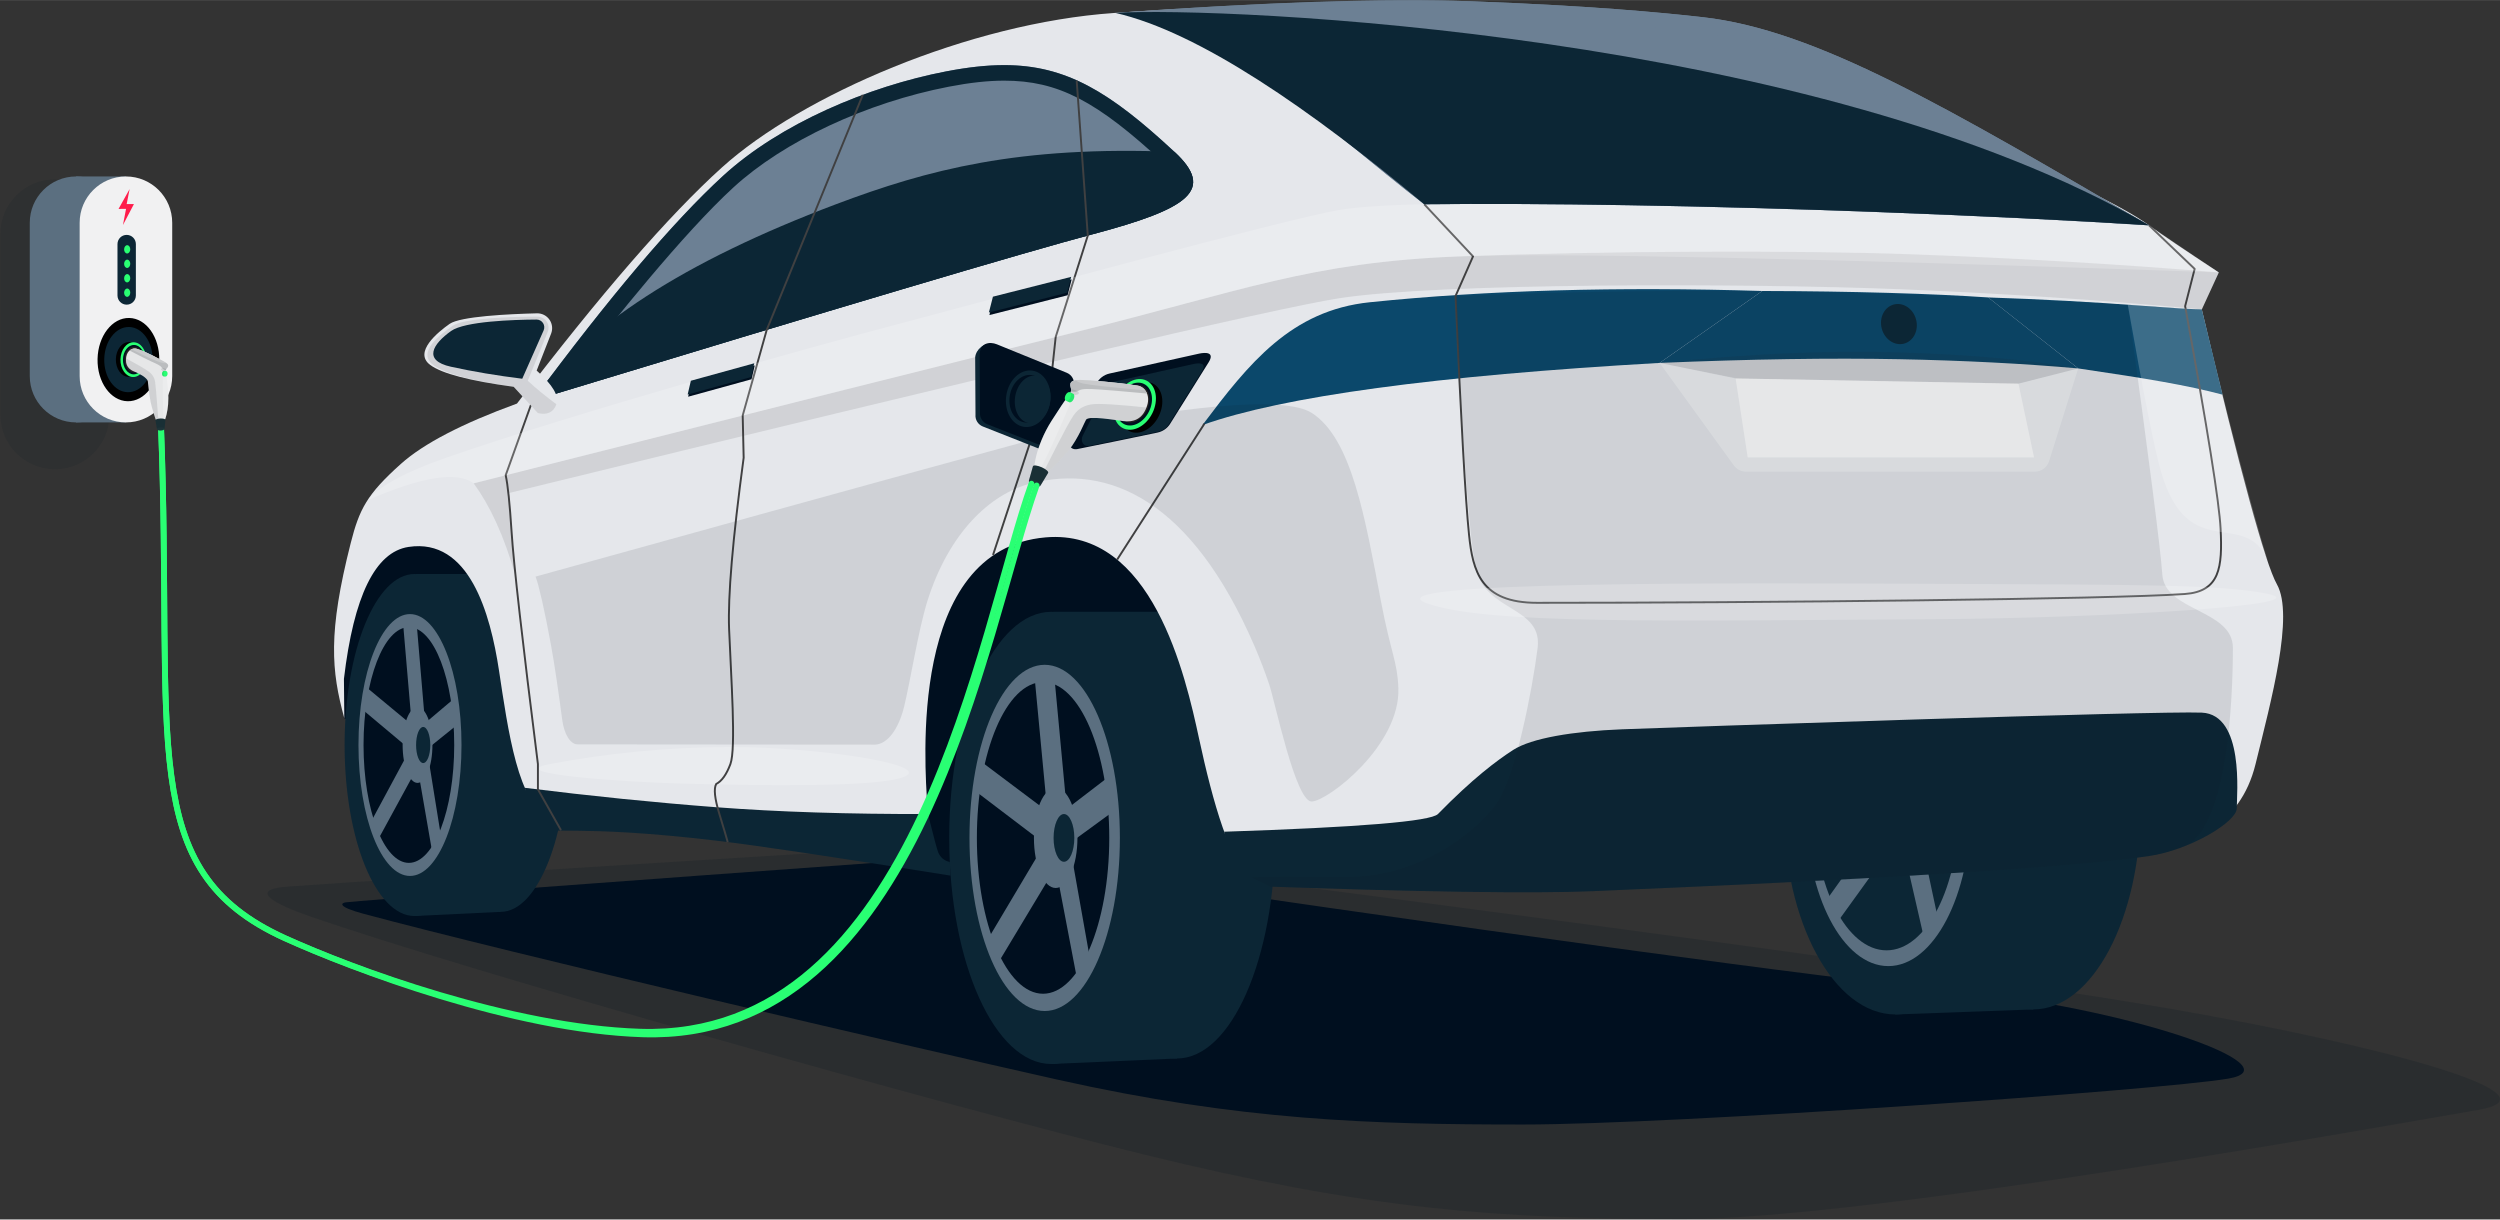 <svg version="1.2" baseProfile="tiny-ps" xmlns="http://www.w3.org/2000/svg" viewBox="0 0 3916 1910" width="1230"
     height="600">
    <rect x="0" y="0" width="3916" height="1910" fill="#333333" stroke="none"/>
    <title>electric-car-loading</title>
    <defs>
        <clipPath id="cp1">
            <path d="M1782.21 603.98C1793.16 605.87 1802.09 618.48 1796.93 634.99C1789.77 657.9 1773.88 661.28 1759.45 659.48C1745.03 657.69 1706.22 650.81 1701.24 657.18C1699.43 659.49 1689.85 685.36 1673.9 705.64C1668.09 713.02 1642.18 740.14 1638.27 742.28C1634.36 744.41 1625.11 745.12 1621.2 742.28C1617.28 739.43 1621.2 699.95 1647.16 659.04C1673.13 618.13 1676.69 616.87 1677.76 611.63C1678.82 606.39 1668.86 594.97 1692.29 595C1702.27 595.02 1752.52 598.86 1782.21 603.98Z"/>
        </clipPath>
        <clipPath id="cp2">
            <path d="M214.15 546.21C207.76 544.21 199.52 548.51 197.74 558.77C195.28 573 202.86 579.17 211.08 582.18C219.29 585.18 230.63 592.17 231.54 596.95C231.87 598.68 233.13 615.16 236.1 630.4C237.18 635.95 243.6 657.6 245.11 659.82C246.62 662.04 251.37 664.96 254.25 664.51C257.13 664.06 265.89 641.84 263.23 612.8C260.56 583.76 259 582.11 259.87 579.01C260.74 575.91 269.21 572.53 256.66 566.11C251.31 563.37 231.45 551.62 214.15 546.21Z"/>
        </clipPath>
    </defs>
    <style>
        tspan { white-space:pre }
        .shp0 { opacity: 0.349;fill: #0c1b24 }
        .shp1 { fill: #5b6f80 }
        .shp2 { fill: #f1f1f2 }
        .shp3 { fill: #ff1c4b }
        .shp4 { fill: #0c2635 }
        .shp5 { fill: #29ff73 }
        .shp6 { fill: #000000 }
        .shp7 { fill: #000f1f }
        .shp8 { fill: #231f20 }
        .shp9 { opacity: 0.212;fill: #0c1b24 }
        .shp10 { fill: #a6b3c6 }
        .shp11 { fill: #f0f2f8 }
        .shp12 { fill: #e5e7eb }
        .shp13 { fill: #6c8094 }
        .shp14 { opacity: 0.102;fill: #231f20 }
        .shp15 { fill: #0b486b }
        .shp16 { fill: #ffffff }
        .shp17 { opacity: 0.2;fill: #ffffff }
        .shp18 { opacity: 0.4;fill: #ffffff }
        .shp19 { fill: none;stroke: #404041;stroke-linejoin:round;stroke-width: 3.042 }
        .shp20 { fill: none;stroke: #404041;stroke-linecap:round;stroke-linejoin:round;stroke-width: 3.042 }
        .shp21 { opacity: 0.102;fill: #0c1b24 }
        .shp22 { fill: #e6e7e8 }
        .shp23 { fill: #bbbdbf }
        .shp24 { fill: #0c1b24 }
        .shp25 { fill: #1d3439 }
        .shp26 { fill: none;stroke: #29ff73;stroke-linecap:round;stroke-width: 9.143 }
    </style>
    <g id="wallbox">
        <g id="&lt;Group&gt;">
            <g id="&lt;Group&gt;">
                <g id="&lt;Group&gt;" style="opacity: 0.349">
                    <path id="&lt;Path&gt;" class="shp0"
                          d="M86.03 734.87L86.03 734.87C38.84 734.87 0.59 696.61 0.59 649.42L0.59 366.26C0.59 319.07 38.84 280.82 86.03 280.82L86.03 280.82C133.22 280.82 171.48 319.07 171.48 366.26L171.48 649.42C171.48 696.61 133.22 734.87 86.03 734.87Z"/>
                </g>
                <path id="&lt;Path&gt;" class="shp1"
                      d="M119.13 661.54L197.26 661.54L197.26 276.29L119.13 276.29L119.13 661.54Z"/>
                <path id="&lt;Path&gt;" class="shp1"
                      d="M119.13 661.54L119.13 661.54C79.09 661.54 46.63 629.08 46.63 589.04L46.63 348.79C46.63 308.75 79.09 276.29 119.13 276.29L119.13 276.29C159.17 276.29 191.63 308.75 191.63 348.79L191.63 589.04C191.63 629.08 159.17 661.54 119.13 661.54Z"/>
                <path id="&lt;Path&gt;" class="shp2"
                      d="M197.26 661.54L197.26 661.54C157.22 661.54 124.76 629.08 124.76 589.04L124.76 348.79C124.76 308.75 157.22 276.29 197.26 276.29L197.26 276.29C237.3 276.29 269.76 308.75 269.76 348.79L269.76 589.04C269.76 629.08 237.3 661.54 197.26 661.54Z"/>
                <path id="&lt;Path&gt;" class="shp3"
                      d="M198.41 319.49L209.81 319.5L192.6 352.34L197.44 327.01L185.67 327.14L203.03 296.06L198.41 319.49Z"/>
                <g id="&lt;Group&gt;">
                    <path id="&lt;Path&gt;" class="shp4"
                          d="M198.42 477.1C190.46 477.1 184.02 470.65 184.02 462.7L184.02 382.22C184.02 374.26 190.46 367.81 198.42 367.81C206.37 367.81 212.82 374.26 212.82 382.22L212.82 462.7C212.82 470.65 206.37 477.1 198.42 477.1Z"/>
                    <g id="&lt;Group&gt;">
                        <path id="&lt;Path&gt;" class="shp5"
                              d="M194.4 390.35C194.33 393.95 196.43 396.9 199.09 396.96C201.75 397.01 203.97 394.14 204.04 390.55C204.11 386.95 202.01 384 199.35 383.95C196.69 383.89 194.47 386.76 194.4 390.35Z"/>
                        <path id="&lt;Path&gt;" class="shp5"
                              d="M194.4 412.99C194.33 416.58 196.43 419.53 199.09 419.59C201.75 419.64 203.97 416.77 204.04 413.18C204.11 409.59 202.01 406.63 199.35 406.58C196.69 406.53 194.47 409.39 194.4 412.99Z"/>
                        <path id="&lt;Path&gt;" class="shp5"
                              d="M194.4 435.62C194.33 439.21 196.43 442.17 199.09 442.22C201.75 442.27 203.97 439.4 204.04 435.81C204.11 432.22 202.01 429.26 199.35 429.21C196.69 429.16 194.47 432.03 194.4 435.62Z"/>
                        <path id="&lt;Path&gt;" class="shp5"
                              d="M194.4 458.25C194.33 461.84 196.43 464.8 199.09 464.85C201.75 464.9 203.97 462.03 204.04 458.44C204.11 454.85 202.01 451.89 199.35 451.84C196.69 451.79 194.47 454.66 194.4 458.25Z"/>
                    </g>
                </g>
            </g>
            <path id="&lt;Path&gt;" class="shp6"
                  d="M152.81 562.19C152.09 598.21 173.15 627.84 199.84 628.37C226.52 628.91 248.74 600.14 249.46 564.12C250.18 528.1 229.13 498.47 202.44 497.94C175.75 497.4 153.53 526.17 152.81 562.19Z"/>
            <path id="&lt;Path&gt;" class="shp4"
                  d="M163.3 562.4C162.73 590.6 179.22 613.81 200.12 614.22C221.02 614.64 238.42 592.12 238.98 563.91C239.54 535.71 223.06 512.5 202.16 512.08C181.26 511.67 163.86 534.19 163.3 562.4Z"/>
            <g id="&lt;Group&gt;">
                <path id="&lt;Path&gt;" class="shp6"
                      d="M181.49 562.52C181.19 577.57 189.98 589.94 201.13 590.16C212.27 590.39 221.55 578.37 221.85 563.33C222.15 548.29 213.36 535.91 202.22 535.69C191.07 535.47 181.79 547.48 181.49 562.52Z"/>
                <path id="&lt;Path&gt;" class="shp5"
                      d="M188.71 562.83C188.41 577.87 197.2 590.24 208.35 590.47C219.5 590.69 228.77 578.68 229.07 563.63C229.38 548.59 220.58 536.22 209.44 536C198.29 535.77 189.01 547.79 188.71 562.83Z"/>
                <path id="&lt;Path&gt;" class="shp7"
                      d="M192.58 562.9C192.33 575.61 199.76 586.06 209.17 586.25C218.59 586.44 226.43 576.29 226.68 563.58C226.94 550.87 219.51 540.42 210.09 540.23C200.68 540.04 192.84 550.19 192.58 562.9Z"/>
                <path id="&lt;Path&gt;" class="shp8"
                      d="M195.14 562.8C194.92 573.93 201.42 583.09 209.67 583.26C217.92 583.42 224.79 574.53 225.01 563.39C225.24 552.26 218.73 543.1 210.48 542.94C202.23 542.77 195.36 551.66 195.14 562.8Z"/>
            </g>
        </g>
    </g>
    <g id="car">
        <g id="&lt;Group&gt;">
            <path id="&lt;Path&gt;" class="shp9"
                  d="M449.21 1388.72C386.98 1393.58 432.22 1416.76 483.86 1434.74C729.25 1520.2 1480.09 1731.6 1789.96 1807.89C2142.17 1894.59 2345.77 1909.44 2638.07 1909.44C2930.38 1909.44 3748.48 1761.08 3881.28 1738.58C4014.06 1716.08 3747.27 1640.55 3401.67 1580.33C3144.78 1535.56 2516.02 1449.19 1515.39 1321.21C867.49 1361.3 512.09 1383.8 449.21 1388.72Z"/>
            <path id="&lt;Path&gt;" class="shp7"
                  d="M541.54 1413.31C534.93 1414.12 526.68 1419.75 569.53 1431.26C799.89 1493.13 1419.65 1637.98 1655.72 1690.87C1943.02 1755.24 2148.75 1761.32 2386 1761.32C2623.28 1761.32 3382.43 1707.72 3490.21 1689.46C3597.99 1671.19 3336.27 1577.33 3052.78 1550.69C2863.79 1532.93 2353.43 1462.82 1521.7 1340.37C892.98 1385.95 566.26 1410.27 541.54 1413.31Z"/>
            <g id="&lt;Group&gt;">
                <path id="&lt;Path&gt;" class="shp7"
                      d="M539.34 1125.03L828.33 1263.97L1473.64 1349.78L1960.37 1373.94L2718.65 1336.08L2497.77 766.38L639.93 817.79C587.39 857.85 554.82 902.36 542.23 951.33C529.63 1000.29 528.67 1058.2 539.34 1125.03Z"/>
                <g id="&lt;Group&gt;">
                    <path id="&lt;Path&gt;" class="shp4"
                          d="M1997.48 1308.06C1997.48 1501.26 1928.6 1657.89 1843.64 1657.89C1758.67 1657.89 1689.79 1501.26 1689.79 1308.06C1689.79 1114.85 1758.67 958.22 1843.64 958.22C1928.6 958.22 1997.48 1114.85 1997.48 1308.06Z"/>
                    <path id="&lt;Path&gt;" class="shp4"
                          d="M1843.64 958.22L1650.33 958.22L1646.68 1666.52L1843.64 1657.89L1843.64 958.22Z"/>
                    <path id="&lt;Path&gt;" class="shp4"
                          d="M1806.5 1312.37C1806.5 1507.96 1734.95 1666.52 1646.68 1666.52C1558.41 1666.52 1486.86 1507.96 1486.86 1312.37C1486.86 1116.78 1558.41 958.22 1646.68 958.22C1734.95 958.22 1806.5 1116.78 1806.5 1312.37Z"/>
                    <path id="&lt;Path&gt;" class="shp1"
                          d="M1754.18 1312.37C1754.18 1462.12 1701.44 1583.53 1636.39 1583.53C1571.35 1583.53 1518.6 1462.12 1518.6 1312.37C1518.6 1162.62 1571.35 1041.22 1636.39 1041.22C1701.44 1041.22 1754.18 1162.62 1754.18 1312.37Z"/>
                    <path id="&lt;Path&gt;" class="shp7"
                          d="M1737.55 1312.37C1737.55 1447.19 1691.12 1556.48 1633.86 1556.48C1576.6 1556.48 1530.18 1447.19 1530.18 1312.37C1530.18 1177.55 1576.6 1068.27 1633.86 1068.27C1691.12 1068.27 1737.55 1177.55 1737.55 1312.37Z"/>
                    <path id="&lt;Path&gt;" class="shp1"
                          d="M1619.55 1049.77L1640.45 1270.66L1533.92 1190.65L1525.75 1237.43L1636.39 1321.51L1547.08 1471.65L1560.77 1512.68L1653.63 1358.26L1689.79 1547.64L1709.4 1513.53L1675.2 1321L1749.95 1266.42L1743.77 1211.16L1670.89 1267L1650.33 1046.92L1619.55 1049.77Z"/>
                    <path id="&lt;Path&gt;" class="shp1"
                          d="M1687.71 1312.37C1687.71 1355.7 1672.45 1390.83 1653.63 1390.83C1634.81 1390.83 1619.55 1355.7 1619.55 1312.37C1619.55 1269.04 1634.81 1233.92 1653.63 1233.92C1672.45 1233.92 1687.71 1269.04 1687.71 1312.37Z"/>
                    <path id="&lt;Path&gt;" class="shp4"
                          d="M1682.82 1312.37C1682.82 1333.02 1675.55 1349.78 1666.58 1349.78C1657.6 1349.78 1650.33 1333.02 1650.33 1312.37C1650.33 1291.72 1657.6 1274.97 1666.58 1274.97C1675.55 1274.97 1682.82 1291.72 1682.82 1312.37Z"/>
                </g>
                <g id="&lt;Group&gt;">
                    <path id="&lt;Path&gt;" class="shp4"
                          d="M889.57 1163.61C889.57 1309.75 842.37 1428.21 784.17 1428.21C725.98 1428.21 678.79 1309.75 678.79 1163.61C678.79 1017.47 725.98 899.01 784.17 899.01C842.37 899.01 889.57 1017.47 889.57 1163.61Z"/>
                    <path id="&lt;Path&gt;" class="shp4"
                          d="M784.17 899.01L651.76 899.01L649.26 1434.74L784.17 1428.21L784.17 899.01Z"/>
                    <path id="&lt;Path&gt;" class="shp4"
                          d="M758.74 1166.88C758.74 1314.8 709.72 1434.74 649.26 1434.74C588.79 1434.74 539.77 1314.8 539.77 1166.88C539.77 1018.94 588.79 899.01 649.26 899.01C709.72 899.01 758.74 1018.94 758.74 1166.88Z"/>
                    <path id="&lt;Path&gt;" class="shp1"
                          d="M722.9 1166.88C722.9 1280.13 686.76 1371.96 642.21 1371.96C597.64 1371.96 561.51 1280.13 561.51 1166.88C561.51 1053.6 597.64 961.78 642.21 961.78C686.76 961.78 722.9 1053.6 722.9 1166.88Z"/>
                    <path id="&lt;Path&gt;" class="shp7"
                          d="M711.5 1166.88C711.5 1268.85 679.7 1351.5 640.47 1351.5C601.24 1351.5 569.44 1268.85 569.44 1166.88C569.44 1064.91 601.24 982.25 640.47 982.25C679.7 982.25 711.5 1064.91 711.5 1166.88Z"/>
                    <path id="&lt;Path&gt;" class="shp1"
                          d="M630.67 968.25L644.99 1135.33L572.01 1074.81L566.42 1110.19L642.21 1173.78L581.02 1287.35L590.41 1318.37L654.01 1201.59L678.79 1344.82L692.22 1319.01L668.78 1173.4L720 1132.11L715.76 1090.32L665.83 1132.56L651.76 966.11L630.67 968.25Z"/>
                    <path id="&lt;Path&gt;" class="shp1"
                          d="M677.37 1166.88C677.37 1199.65 666.9 1226.22 654.01 1226.22C641.12 1226.22 630.67 1199.65 630.67 1166.88C630.67 1134.1 641.12 1107.53 654.01 1107.53C666.9 1107.53 677.37 1134.1 677.37 1166.88Z"/>
                    <path id="&lt;Path&gt;" class="shp4"
                          d="M674.01 1166.88C674.01 1182.5 669.03 1195.16 662.88 1195.16C656.74 1195.16 651.76 1182.5 651.76 1166.88C651.76 1151.25 656.74 1138.58 662.88 1138.58C669.03 1138.58 674.01 1151.25 674.01 1166.88Z"/>
                </g>
                <g id="&lt;Group&gt;">
                    <path id="&lt;Path&gt;" class="shp4"
                          d="M3353.33 1261.76C3353.33 1438.11 3277.88 1581.05 3184.83 1581.05C3091.78 1581.05 3016.33 1438.11 3016.33 1261.76C3016.33 1085.41 3091.78 942.47 3184.83 942.47C3277.88 942.47 3353.33 1085.41 3353.33 1261.76Z"/>
                    <path id="&lt;Path&gt;" class="shp4"
                          d="M3184.83 942.47L2973.12 942.47L2969.12 1588.93L3184.83 1581.05L3184.83 942.47Z"/>
                    <path id="&lt;Path&gt;" class="shp4"
                          d="M3144.17 1265.7C3144.17 1444.2 3065.8 1588.93 2969.12 1588.93C2872.45 1588.93 2794.07 1444.2 2794.07 1265.7C2794.07 1087.19 2872.45 942.47 2969.12 942.47C3065.8 942.47 3144.17 1087.19 3144.17 1265.7Z"/>
                    <path id="&lt;Path&gt;" class="shp1"
                          d="M3086.86 1265.7C3086.86 1402.38 3029.09 1513.18 2957.86 1513.18C2886.59 1513.18 2828.83 1402.38 2828.83 1265.7C2828.83 1129.02 2886.59 1018.23 2957.86 1018.23C3029.09 1018.23 3086.86 1129.02 3086.86 1265.7Z"/>
                    <path id="&lt;Path&gt;" class="shp4"
                          d="M3068.64 1265.7C3068.64 1388.74 3017.78 1488.49 2955.08 1488.49C2892.35 1488.49 2841.51 1388.74 2841.51 1265.7C2841.51 1142.66 2892.35 1042.91 2955.08 1042.91C3017.78 1042.91 3068.64 1142.66 3068.64 1265.7Z"/>
                    <path id="&lt;Path&gt;" class="shp1"
                          d="M2939.41 1026.03L2962.29 1227.63L2845.62 1154.61L2836.67 1197.31L2957.86 1274.04L2860.02 1411.08L2875.03 1448.51L2976.72 1307.59L3016.33 1480.42L3037.81 1449.29L3000.35 1273.58L3082.22 1223.75L3075.46 1173.32L2995.63 1224.29L2973.12 1023.44L2939.41 1026.03Z"/>
                    <path id="&lt;Path&gt;" class="shp10"
                          d="M3014.06 1265.7C3014.06 1305.26 2997.34 1337.31 2976.72 1337.31C2956.12 1337.31 2939.41 1305.26 2939.41 1265.7C2939.41 1226.15 2956.12 1194.09 2976.72 1194.09C2997.34 1194.09 3014.06 1226.15 3014.06 1265.7Z"/>
                    <path id="&lt;Path&gt;" class="shp11"
                          d="M3008.7 1265.7C3008.7 1284.56 3000.74 1299.83 2990.9 1299.83C2981.07 1299.83 2973.12 1284.56 2973.12 1265.7C2973.12 1246.85 2981.07 1231.56 2990.9 1231.56C3000.74 1231.56 3008.7 1246.85 3008.7 1265.7Z"/>
                </g>
                <path id="&lt;Path&gt;" class="shp12"
                      d="M539.34 1125.03L538.73 1063.29C554.06 933.42 587.8 864.52 639.93 856.58C734.9 842.12 768.05 960.44 781.66 1050.35C795.27 1140.24 812.44 1267.54 861.17 1274.97C966.01 1290.96 1086.68 1307.04 1196.19 1317.32C1269.2 1324.17 1361.68 1334.99 1473.64 1349.78C1461.47 1329.2 1454.38 1299.28 1452.35 1260C1449.31 1201.09 1420.91 860.38 1637.85 841.62C1804.64 827.2 1856.94 1058.04 1878.23 1156.94C1899.53 1255.84 1927.78 1355.54 1960.37 1373.94C1992.96 1392.33 2155.35 1393.58 2289.19 1386.36C2423.04 1379.14 3260.01 1346.35 3344.83 1336.08C3429.65 1325.81 3508.75 1295.81 3533.09 1196.73C3557.42 1097.66 3593.93 963.81 3566.55 915.13C3548.29 882.68 3509.07 739.16 3448.88 484.56L3475.56 426.62C3421.92 391.44 3385.49 366.85 3366.29 352.85C3275.56 286.68 2950.12 164.03 2868.91 122.32C2704.07 37.66 2677.83 22.11 2444.95 11.99C2212.09 1.87 1977.61 4.2 1745.16 20.21C1518.13 35.86 1255.63 149.53 1130.91 262.09C1047.76 337.13 940.72 460.44 809.81 632.01C724.06 663.25 663.44 694.75 627.95 726.53C574.71 774.19 562.85 797.52 549.41 850.37C513.48 991.61 518.99 1050.35 539.34 1125.03Z"/>
                <path id="&lt;Path&gt;" class="shp13"
                      d="M833.97 627.7C1314.72 481.4 1607.07 394.48 1711.04 366.94C1863.39 326.58 1903.78 297.36 1839.7 237.75C1708.89 116.07 1632.84 82.6 1481.78 111.76C1359.76 135.31 1221.78 193.54 1132.43 275.49C1054.76 346.74 955.27 464.14 833.97 627.7Z"/>
                <path id="&lt;Compound Path&gt;" fill-rule="evenodd" class="shp4"
                      d="M1711.04 366.94C1607.07 394.48 1314.72 481.4 833.97 627.7C955.27 464.14 1054.76 346.74 1132.43 275.49C1221.78 193.54 1359.76 135.31 1481.78 111.76C1515.42 105.26 1545.33 101.88 1572.96 101.88C1669.42 101.88 1738.02 143.16 1839.7 237.75C1903.78 297.36 1863.39 326.58 1711.04 366.94ZM1823.12 255.57C1717.86 157.65 1657.07 126.22 1572.96 126.22C1547.61 126.22 1519.3 129.3 1486.4 135.65C1357.1 160.61 1227.77 221.06 1148.88 293.42C1070.42 365.4 960.12 503.41 898.92 582.54C1085.72 525.89 1579.57 376.6 1704.8 343.42C1755.95 329.87 1790.53 318.57 1813.63 307.84C1841.48 294.92 1844.3 286.49 1844.54 285.58C1844.62 285.24 1846.32 277.15 1823.12 255.57Z"/>
                <path id="&lt;Path&gt;" class="shp4"
                      d="M833.97 627.7C1314.72 481.4 1607.07 394.48 1711.04 366.94C1863.39 326.58 1903.78 297.36 1839.7 237.75C1595.32 227.85 1453.33 265.6 1309.37 319.85C1072.09 409.28 913.62 511.89 833.97 627.7Z"/>
                <path id="&lt;Path&gt;" class="shp14"
                      d="M742 756.95C1204.18 640.15 1519.04 561.06 1686.58 519.67C1945.16 455.78 2051.86 410.48 2285.78 401.52C2511.03 392.89 2815.03 391.6 2997.05 398.3C3162.31 404.39 3321.81 413.83 3475.56 426.62L3448.88 484.56C3290.59 469.72 3132.53 459.16 2974.72 452.88C2738.01 443.46 2252.39 442.6 2096.82 467.21C1993.72 483.52 1560.17 585.25 796.17 772.4L808.05 904.45C789.74 838.76 767.26 791.68 742 756.95Z"/>
                <g id="&lt;Group&gt;">
                    <path id="&lt;Path&gt;" class="shp15"
                          d="M2599.66 568.34L2760.41 455.68C2534.06 448.62 2329.23 454.49 2145.93 473.29C2022.19 485.98 1956.27 569.04 1883.55 665.63C2009.52 620.8 2248.23 588.37 2599.66 568.34Z"/>
                    <path id="&lt;Path&gt;" class="shp15"
                          d="M3114.35 465.81L3255.27 576.97C3364.21 593.02 3426.64 603.48 3481.41 618.08L3448.88 484.56C3431.22 484.12 3400.53 482.24 3356.81 478.92C3277.33 472.89 3196.51 468.52 3114.35 465.81Z"/>
                    <path id="&lt;Path&gt;" class="shp15"
                          d="M2599.66 568.34C2742.78 562.37 2867.71 560.43 2974.47 562.53C3074.92 564.5 3168.52 569.31 3255.27 576.97L3114.35 465.81C3071.61 462.82 3019.44 460.42 2957.84 458.63C2896.25 456.83 2830.43 455.85 2760.41 455.68L2599.66 568.34Z"/>
                </g>
                <path id="&lt;Path&gt;" class="shp16"
                      d="M2737.59 716.39L3186.17 716.39L3161.71 600.83L2718.65 592.68L2737.59 716.39Z"/>
                <path id="&lt;Path&gt;" class="shp17"
                      d="M1145.51 1170C1276.42 1170 1455.39 1196.39 1418.88 1215.47C1382.38 1234.55 1174.51 1229.86 1074.12 1227.45C973.73 1225.05 783.67 1211.44 861.18 1196.73C949.3 1180.01 1045.41 1170 1145.51 1170Z"/>
                <path id="&lt;Path&gt;" class="shp13"
                      d="M3366.29 352.85C3246.21 345.1 3104.79 338.17 2942.03 332.06C2668.35 321.79 2413.45 317.83 2230.94 319.85C2074.55 199.94 1883.55 11.59 1745.16 20.21C1982 3.05 2167.3 -3.1 2301.06 1.77C2487.69 8.55 2603.63 19.56 2667.43 26.82C2845.58 47.11 3048.62 167.57 3366.29 352.85Z"/>
                <path id="&lt;Compound Path&gt;" fill-rule="evenodd" class="shp13"
                      d="M3366.29 352.85C3246.21 345.1 3104.79 338.17 2942.03 332.06C2714.42 323.52 2499.8 319.34 2329 319.34C2294.43 319.34 2261.66 319.51 2230.94 319.85C2078.04 202.61 1892.01 19.96 1754.46 19.93C1751.32 19.93 1748.24 20.03 1745.16 20.21C1926.86 7.05 2085.2 0.47 2220.18 0.47C2248.88 0.47 2276.15 0.86 2301.06 1.77C2487.69 8.55 2603.63 19.56 2667.43 26.82C2845.58 47.11 3048.62 167.57 3366.29 352.85ZM2942.95 307.74C3075.27 312.71 3189.53 318.45 3266.15 322.64C3002.28 169.12 2820.92 68.79 2664.68 51C2564.83 39.64 2442.19 31.26 2300.18 26.09C2276.7 25.24 2249.79 24.8 2220.18 24.8C2113.52 24.8 1986.21 30.39 1890.51 35.61C1972.91 78.6 2060.28 150.22 2145.8 220.32C2178.34 246.98 2209.2 272.27 2239.11 295.43C2267.41 295.14 2297.6 295 2329 295C2506 295 2724.05 299.53 2942.95 307.74Z"/>
                <path id="&lt;Path&gt;" class="shp18"
                      d="M2599.66 568.34L2715.9 728.92C2720.34 735.06 2727.45 738.69 2735.03 738.69L3187.2 738.69C3197.52 738.69 3206.64 731.99 3209.73 722.14L3255.27 576.96L3161.71 600.82L2722.38 592.68L2599.66 568.34Z"/>
                <path id="&lt;Path&gt;" class="shp14"
                      d="M3161.71 600.83L3255.27 576.97C3179.34 563.63 3085.75 555.27 2974.47 551.88C2863.19 548.49 2738.25 553.98 2599.66 568.34L2718.65 592.68L3161.71 600.83Z"/>
                <g id="&lt;Group&gt;">
                    <path id="&lt;Path&gt;" class="shp4"
                          d="M1958.35 1387.67C1939.22 1365.24 1924.68 1341.38 1917.58 1302.68C2129.52 1295.71 2241.13 1286.47 2252.4 1274.97C2306.64 1219.58 2343.59 1191.86 2370.02 1174.72C2398.89 1156 2464.31 1145.32 2540.36 1142.27C2616.42 1139.23 3381.96 1113.09 3448.88 1116.14C3515.81 1119.18 3503.68 1244.69 3503.68 1265.99C3503.68 1287.28 3430.17 1331.45 3366.29 1340.76C3186.17 1367.02 2635.68 1389.69 2495.74 1395.78C2402.46 1399.83 2223.33 1397.13 1958.35 1387.67Z"/>
                    <path id="&lt;Path&gt;" class="shp4"
                          d="M822.18 1233.92C925.42 1246.82 1025.33 1256.95 1121.91 1264.32C1218.49 1271.69 1329.03 1275.24 1453.52 1274.97C1462.57 1310.97 1467.92 1330.96 1469.58 1334.94C1472.97 1343.06 1479.05 1348.13 1487.84 1350.15L1488.85 1371.44C1309.37 1342.67 1187.05 1324.41 1121.91 1316.68C899.71 1290.32 859.35 1309.11 844.95 1294.38C835.35 1284.55 827.76 1264.4 822.18 1233.92Z"/>
                </g>
                <g id="&lt;Group&gt;">
                    <path id="&lt;Path&gt;" class="shp19"
                          d="M1749.92 876.45C1802.17 795.19 1847.75 724.19 1886.67 663.47"/>
                    <path id="&lt;Path&gt;" class="shp19"
                          d="M2230.94 319.85L2307.34 401.52L2279.99 463.52C2288.51 659.14 2295.53 783.73 2301.06 837.31C2307 894.82 2319.39 944.13 2407.55 944.13C2760.41 944.16 3306.91 938.45 3422.13 930.34C3477.31 926.45 3481.37 888.81 3478.33 827.97C3476.3 787.4 3457.79 671.23 3422.8 479.44L3437.71 421.08L3366.29 352.85"/>
                    <path id="&lt;Path&gt;" class="shp20"
                          d="M1686.6 127.3L1703.91 368.85L1653.63 527.7L1646.68 592.51L1555.78 868.26"/>
                    <path id="&lt;Path&gt;" class="shp20"
                          d="M878.15 1299.3L842.59 1236.35L842.59 1196.73C818.36 1004.92 804.61 883.68 801.35 833C798.49 788.59 795.41 759.02 792.1 744.29L833.97 627.7"/>
                    <path id="&lt;Path&gt;" class="shp19"
                          d="M1351.47 148.45L1200.96 516.74L1163.35 650.69L1164.87 716.89C1147.64 845 1140.03 934.4 1142.06 985.1C1145.1 1061.16 1153.22 1172.29 1144.09 1196.73C1138.01 1213.03 1130.61 1223.4 1121.91 1227.85C1117.8 1234.96 1119.44 1250.66 1126.85 1274.97C1134.25 1299.28 1138.6 1313.93 1139.88 1318.92"/>
                </g>
                <path id="&lt;Path&gt;" class="shp17"
                      d="M3448.88 484.56L3332.91 477.18C3357.6 617.12 3374.98 704.29 3385.03 738.69C3428.14 886.23 3517.87 793.45 3552.35 878.8C3526.66 795.2 3492.17 663.79 3448.88 484.56Z"/>
                <path id="&lt;Path&gt;" class="shp21"
                      d="M3387.06 899.91C3384.5 861.39 3366.45 720.48 3332.91 477.18C2967.96 457.42 2704.91 447.27 2279.99 463.52C2291.33 703.92 2301.98 846.44 2311.92 891.06C2326.83 958 2416.64 949.78 2408.53 1014.74C2400.42 1079.71 2374.06 1214.88 2345.67 1256.59C2317.28 1298.31 2227.81 1374.32 2108.78 1373.68C2029.43 1373.25 1979.96 1373.34 1960.37 1373.94L1989.43 1388.72C2085.55 1391.89 2379.47 1400.83 2495.74 1395.78C2635.68 1389.69 3186.17 1367.02 3366.29 1340.76C3386.05 1337.88 3406.73 1331.64 3425.87 1323.8C3488.9 1287.38 3497.6 1098.68 3497.6 1014.74C3497.6 954.43 3390.92 957.69 3387.06 899.91Z"/>
                <path id="&lt;Path&gt;" class="shp21"
                      d="M2163.03 941.16C2138.29 811.01 2117.34 686.73 2054.72 646.63C2000.07 611.63 1761.16 653.85 1671.51 674.4C1644.36 680.48 1366.82 756.7 838.91 903.05C844.4 917.67 852.33 952.73 862.71 1008.23C868.97 1041.83 876.04 1092.5 880.68 1127.51C883.76 1150.73 894 1166.55 905.48 1165.88L1371.09 1166.28C1390.28 1165.15 1407.64 1142.13 1416.35 1106.25C1426.13 1065.9 1438.76 985.49 1452.74 941.16C1486.31 834.74 1550.4 773.96 1613.95 757.39C1737.16 725.26 1866.83 784.08 1965.31 1012.57C1974.14 1033.08 1981.68 1053.13 1988.06 1071.89C1997.15 1098.66 2029.45 1256.13 2054.72 1255.38C2079.98 1254.63 2193.54 1167.54 2190.41 1077.84C2188.96 1035.84 2178.66 1023.34 2163.03 941.16Z"/>
                <path id="&lt;Path&gt;" class="shp4"
                      d="M3001.37 500.5C3005.77 517.44 2997.29 534.29 2982.43 538.16C2967.57 542.02 2951.96 531.42 2947.56 514.48C2943.16 497.55 2951.65 480.7 2966.5 476.84C2981.36 472.98 2996.98 483.57 3001.37 500.5Z"/>
                <path id="&lt;Path&gt;" class="shp17"
                      d="M3024.55 914.37C3360.38 915.74 3478.26 915.62 3550.08 929.67C3643.94 948.03 3291.01 968.1 3033.31 969.73C2595.35 972.48 2331.03 977.84 2236.62 945.44C2132.48 909.7 2729.85 913.18 3024.55 914.37Z"/>
                <path id="&lt;Path&gt;" class="shp17"
                      d="M2285.78 401.52C2435.94 395.77 2832.54 404.14 3475.56 426.62L3366.29 352.85C3084.07 337.94 2906.37 329.75 2833.19 328.28C2682.07 325.23 2222.24 307.74 2097.81 328.77C2013.6 343.01 1556.93 468 1406.73 507.5C1269.45 543.59 899.01 647.19 698.71 716.89C635.57 738.86 594.54 761.08 575.62 783.55C660.19 746.55 715.65 737.68 742 756.95C1204.18 640.15 1519.04 561.06 1686.58 519.67C1945.16 455.78 2051.86 410.48 2285.78 401.52Z"/>
                <g id="&lt;Group&gt;">
                    <path id="&lt;Path&gt;" class="shp7"
                          d="M1672.32 462.36L1549.78 493.39L1556.11 468.6L1678.65 437.57L1672.32 462.36Z"/>
                    <path id="&lt;Path&gt;" class="shp4"
                          d="M1671.52 458.35L1548.99 489.39L1555.32 464.6L1677.86 433.55L1671.52 458.35Z"/>
                </g>
                <g id="&lt;Group&gt;">
                    <path id="&lt;Path&gt;" class="shp7"
                          d="M1177.22 593.95L1077.88 621.32L1082.93 599.72L1182.27 572.35L1177.22 593.95Z"/>
                    <path id="&lt;Path&gt;" class="shp4"
                          d="M1176.46 590.49L1077.13 617.86L1082.17 596.27L1181.51 568.89L1176.46 590.49Z"/>
                </g>
                <path id="&lt;Path&gt;" class="shp12"
                      d="M863.28 522.39C866.11 515.13 865.13 506.93 860.65 500.55C856.17 494.17 848.79 490.46 841 490.66C795.86 491.81 720.98 495.47 704.25 507.21C686.58 519.61 646.82 551.55 674.01 571.64C692.14 585.04 735.69 596.42 804.64 605.79L842.59 646.96C857.23 650.38 866.89 645.76 871.57 633.11C876.24 620.46 865.93 602.86 840.63 580.33L863.28 522.39Z"/>
                <path id="&lt;Path&gt;" class="shp14"
                      d="M857.96 519.89C860.17 514.48 859.54 508.33 856.27 503.49C853 498.65 847.53 495.76 841.68 495.79C801.28 495.99 726.37 498.05 708.82 510.37C691.15 522.76 651.59 551.59 678.79 571.69C696.92 585.08 738.87 596.45 804.64 605.79L842.59 646.96C857.23 650.38 866.89 645.76 871.57 633.11C854.83 620.74 839.88 608.48 826.69 596.31L857.96 519.89Z"/>
                <path id="&lt;Path&gt;" class="shp4"
                      d="M818.04 593.12L851.54 517.42C853.2 513.66 852.84 509.32 850.59 505.89C848.34 502.45 844.5 500.4 840.39 500.43C804.63 500.67 728.02 503.02 706.49 518.39C678.11 538.68 661.67 564.53 706.49 574.36C741.32 582 778.51 588.26 818.04 593.12Z"/>
                <path id="&lt;Path&gt;" class="shp4"
                      d="M3366.29 352.85C3246.21 345.1 3104.79 338.17 2942.03 332.06C2668.35 321.79 2413.45 317.83 2230.94 319.85C2053.27 171.55 1878.4 50.09 1747.09 20.08C1914.97 9.87 2846.51 49.69 3366.29 352.85Z"/>
            </g>
        </g>
    </g>
    <g id="cable">
        <g id="&lt;Group&gt;">
            <path id="&lt;Path&gt;" class="shp4"
                  d="M1637.61 706.67L1539.49 667.93C1531.96 664.95 1527.29 657.37 1528.02 649.3L1527.51 559.52C1528.62 547.3 1542.25 535.22 1553.61 539.86L1664 587.33C1671.78 590.51 1676.39 598.6 1675.14 606.92L1662.36 692.4C1660.63 704.01 1648.54 710.99 1637.61 706.67Z"/>
            <path id="&lt;Path&gt;" class="shp7"
                  d="M1644.64 703.16L1546.52 664.42C1538.98 661.44 1534.31 653.86 1535.04 645.79L1534.54 556.01C1534.54 537.02 1550.07 534.54 1561.43 539.18L1671.02 583.82C1678.81 587 1683.41 595.09 1682.17 603.41L1669.39 688.88C1667.65 700.5 1655.56 707.47 1644.64 703.16Z"/>
            <path id="&lt;Path&gt;" class="shp4"
                  d="M1644.91 629.78C1641.16 654.07 1622.75 671.39 1603.8 668.47C1584.85 665.54 1572.53 643.48 1576.28 619.18C1580.03 594.89 1598.43 577.56 1617.38 580.49C1636.33 583.41 1648.66 605.48 1644.91 629.78Z"/>
            <path id="&lt;Path&gt;" class="shp7"
                  d="M1639.5 628.94C1636.34 649.41 1620.84 664 1604.87 661.54C1588.91 659.07 1578.52 640.48 1581.68 620.02C1584.84 599.55 1600.35 584.96 1616.31 587.42C1632.28 589.89 1642.66 608.47 1639.5 628.94Z"/>
            <path id="&lt;Path&gt;" class="shp4"
                  d="M1644.91 629.78C1641.75 650.24 1626.92 664.94 1611.8 662.61C1596.67 660.27 1586.97 641.79 1590.13 621.32C1593.29 600.86 1608.11 586.16 1623.24 588.49C1638.36 590.83 1648.07 609.31 1644.91 629.78Z"/>
        </g>
        <path id="&lt;Path&gt;" class="shp7"
              d="M1893.04 567.68C1884.76 580.84 1864.69 612.89 1832.84 663.84C1828.42 670.8 1821.4 675.69 1813.34 677.42C1785.36 683.4 1722.28 696.34 1687.67 703.29C1675.98 705.64 1671.24 693.42 1675.36 685.4C1688.07 660.67 1706.85 622.26 1717.09 601.41C1721.19 593.07 1728.85 587.03 1737.92 584.99C1820.18 566.57 1867.02 556.16 1878.44 553.76C1887.51 551.85 1903.67 550.78 1893.04 567.68Z"/>
        <path id="&lt;Path&gt;" class="shp4"
              d="M1882.42 581.91C1875.32 593.19 1858.12 620.68 1830.8 664.37C1827.01 670.34 1820.99 674.53 1814.08 676.01C1790.09 681.15 1736 692.24 1706.32 698.2C1696.29 700.21 1692.23 689.74 1695.76 682.86C1706.66 661.66 1722.76 628.71 1731.54 610.84C1735.06 603.68 1741.63 598.5 1749.41 596.75C1819.94 580.96 1860.11 572.03 1869.9 569.97C1877.68 568.34 1891.54 567.41 1882.42 581.91Z"/>
        <g id="&lt;Group&gt;">
            <path id="&lt;Path&gt;" class="shp6"
                  d="M1815.21 651.48C1805.13 672.12 1784.56 682.79 1769.27 675.33C1753.98 667.86 1749.75 645.08 1759.83 624.44C1769.9 603.8 1790.47 593.12 1805.76 600.59C1821.06 608.06 1825.28 630.84 1815.21 651.48Z"/>
            <path id="&lt;Path&gt;" class="shp5"
                  d="M1805.19 646.86C1795.11 667.49 1774.54 678.17 1759.25 670.7C1743.96 663.24 1739.73 640.45 1749.81 619.82C1759.89 599.18 1780.45 588.5 1795.74 595.97C1811.04 603.43 1815.26 626.22 1805.19 646.86Z"/>
            <path id="&lt;Path&gt;" class="shp7"
                  d="M1799.88 644.25C1791.37 661.69 1773.99 670.71 1761.07 664.4C1748.15 658.09 1744.58 638.84 1753.09 621.41C1761.61 603.97 1778.98 594.95 1791.9 601.26C1804.82 607.57 1808.4 626.82 1799.88 644.25Z"/>
            <path id="&lt;Path&gt;" class="shp8"
                  d="M1796.48 642.33C1789.02 657.61 1773.8 665.51 1762.48 659.99C1751.16 654.46 1748.03 637.6 1755.49 622.32C1762.95 607.04 1778.17 599.14 1789.49 604.67C1800.81 610.19 1803.94 627.06 1796.48 642.33Z"/>
        </g>
        <path id="&lt;Path&gt;" class="shp22"
              d="M1782.21 603.98C1793.16 605.87 1802.09 618.48 1796.93 634.99C1789.77 657.9 1773.88 661.28 1759.45 659.48C1745.03 657.69 1706.22 650.81 1701.24 657.18C1699.43 659.49 1689.85 685.36 1673.9 705.64C1668.09 713.02 1642.18 740.14 1638.27 742.28C1634.36 744.41 1625.11 745.12 1621.2 742.28C1617.28 739.43 1621.2 699.95 1647.16 659.04C1673.13 618.13 1676.69 616.87 1677.76 611.63C1678.82 606.39 1668.86 594.97 1692.29 595C1702.27 595.02 1752.52 598.86 1782.21 603.98Z"/>
        <g id="&lt;Clip Group&gt;" clip-path="url(#cp1)">
            <path id="&lt;Path&gt;" class="shp23"
                  d="M1675.03 612.67C1681.72 614.22 1686.7 613.87 1689.97 611.63C1694.87 608.27 1707.16 609.11 1721.42 609.92C1730.83 610.46 1757.19 612.7 1800.49 616.66C1793.64 603.1 1789.02 595.88 1786.61 595C1784.21 594.12 1746.64 592.58 1673.9 590.38L1673.9 597.85L1675.03 612.67Z"/>
            <path id="&lt;Path&gt;" class="shp21"
                  d="M1802.12 638.84C1750.89 633.32 1719.9 631.48 1709.16 633.34C1693.05 636.11 1686.09 644.24 1681.67 650.5C1671 665.63 1638.27 732.67 1636.49 735.52C1635.31 737.42 1637.93 740.97 1644.35 746.19L1714.04 663.3L1761.07 664.4C1778.47 664.63 1788.31 662.84 1790.62 659.04C1792.92 655.24 1796.76 648.5 1802.12 638.84Z"/>
            <path id="&lt;Path&gt;" class="shp17"
                  d="M1687.36 591.45C1683.09 595.24 1686.3 598.32 1696.97 600.69C1707.64 603.07 1741.46 606.71 1798.43 611.63C1791.92 603.15 1784.94 598.68 1777.5 598.2C1770.06 597.73 1740.01 595.48 1687.36 591.45Z"/>
            <path id="&lt;Path&gt;" class="shp21"
                  d="M1689.93 615.79C1689.57 618.15 1684.33 619.3 1678.23 618.36C1672.13 617.42 1667.48 614.75 1667.84 612.4C1668.2 610.04 1673.44 608.89 1679.54 609.83C1685.64 610.77 1690.3 613.44 1689.93 615.79Z"/>
            <path id="&lt;Path&gt;" class="shp17"
                  d="M1663.17 632.33C1670.16 624.3 1680.25 622.39 1677.05 630.58C1673.84 638.76 1636.91 724.82 1629.84 732.67C1626.93 735.9 1612.89 734.18 1613.84 730C1618.54 709.47 1640.41 656.51 1647.88 646.39C1652.86 639.64 1657.95 634.95 1663.17 632.33Z"/>
        </g>
        <g id="&lt;Group&gt;">
            <path id="&lt;Compound Path&gt;" class="shp5"
                  d="M1669.73 627.54C1669.73 627.54 1669.73 627.54 1669.73 627.54L1674.77 629.9C1676.91 630.9 1680.03 628.74 1681.75 625.07C1683.47 621.41 1683.13 617.62 1680.99 616.62L1675.97 614.26C1675.96 614.26 1675.96 614.26 1675.95 614.25C1673.82 613.25 1670.69 615.41 1668.97 619.08C1667.25 622.75 1667.59 626.54 1669.73 627.54Z"/>
            <g id="&lt;Group&gt;" style="opacity: 0.102">
                <path id="&lt;Path&gt;" class="shp24"
                      d="M1674.77 629.9L1669.73 627.54C1671.87 628.54 1674.99 626.38 1676.71 622.71C1678.43 619.04 1678.09 615.26 1675.95 614.25L1680.99 616.62C1683.13 617.62 1683.47 621.41 1681.75 625.07C1680.03 628.74 1676.91 630.9 1674.77 629.9Z"/>
            </g>
        </g>
        <g id="&lt;Group&gt;">
            <path id="&lt;Compound Path&gt;" class="shp25"
                  d="M1629.76 760.63C1629.76 760.63 1629.76 760.63 1629.76 760.63L1641.73 740.71C1642.91 738.74 1638.33 734.73 1631.49 731.74C1624.66 728.76 1618.61 728.14 1617.99 730.35L1611.68 752.73C1611.68 752.74 1611.68 752.74 1611.68 752.74C1611.06 754.96 1614.37 758.42 1619.08 760.47C1623.79 762.53 1628.57 762.6 1629.76 760.63Z"/>
            <g id="&lt;Group&gt;" style="opacity: 0.2">
                <path id="&lt;Path&gt;" class="shp24"
                      d="M1641.73 740.71L1629.76 760.63C1630.94 758.66 1627.62 755.2 1622.35 752.9C1617.08 750.6 1612.3 750.53 1611.68 752.74L1617.99 730.35C1618.61 728.14 1624.66 728.76 1631.49 731.74C1638.33 734.73 1642.91 738.74 1641.73 740.71Z"/>
            </g>
        </g>
        <g id="&lt;Group&gt;">
            <g id="&lt;Group&gt;">
                <path id="&lt;Path&gt;" class="shp26"
                      d="M252.13 665.97C271.56 1165.4 211.2 1362.61 446.24 1469.4C552.14 1517.51 804.1 1613.4 1006.55 1620C1444.14 1634.26 1542.15 987.81 1623.72 760.37"/>
            </g>
            <g id="&lt;Group&gt;">
                <path id="&lt;Path&gt;" class="shp26"
                      d="M252.13 665.97C271.56 1165.4 211.2 1362.61 446.24 1469.4C552.14 1517.51 800.06 1609.35 1002.5 1615.95C1440.09 1630.21 1534.05 984.98 1615.62 757.54"/>
            </g>
        </g>
        <g id="&lt;Group&gt;">
            <path id="&lt;Path&gt;" class="shp22"
                  d="M214.15 546.21C207.76 544.21 199.52 548.51 197.74 558.77C195.28 573 202.86 579.17 211.08 582.18C219.29 585.18 230.63 592.17 231.54 596.95C231.87 598.68 233.13 615.16 236.1 630.4C237.18 635.95 243.6 657.6 245.11 659.82C246.62 662.04 251.37 664.96 254.25 664.51C257.13 664.06 265.89 641.84 263.23 612.8C260.56 583.76 259 582.11 259.87 579.01C260.74 575.91 269.21 572.53 256.66 566.11C251.31 563.37 231.45 551.62 214.15 546.21Z"/>
            <g id="&lt;Clip Group&gt;" clip-path="url(#cp2)">
                <path id="&lt;Path&gt;" class="shp23"
                      d="M261.05 580.32C257.04 579.3 254.47 577.75 253.33 575.65C251.63 572.51 244.82 569.58 236.96 566.09C231.77 563.79 219.75 557.75 200.87 547.97C208.27 542.59 212.73 540 214.25 540.19C215.78 540.38 233.62 549.88 267.78 568.69L265.73 572.69L261.05 580.32Z"/>
                <path id="&lt;Path&gt;" class="shp21"
                      d="M193.9 559.4C214.75 570.52 227.8 578.06 233.04 582C240.9 587.91 242.4 594.18 243.05 598.75C244.6 609.78 247.75 654.67 247.92 656.69C248.03 658.03 245.65 659.21 240.78 660.24L226.24 596.71L208.86 584.37C199.48 579.71 194.7 576.04 194.51 573.37C194.32 570.71 194.12 566.05 193.9 559.4Z"/>
                <path id="&lt;Path&gt;" class="shp17"
                      d="M260.28 565.56C261.52 568.77 258.96 569.54 252.59 567.87C246.23 566.21 229.81 558.87 203.36 545.84C209.18 543.1 214.14 542.62 218.26 544.41C222.37 546.2 236.38 553.25 260.28 565.56Z"/>
                <path id="&lt;Path&gt;" class="shp21"
                      d="M252.21 577.89C251.76 579.25 254.24 581.31 257.77 582.48C261.29 583.66 264.52 583.51 264.97 582.15C265.43 580.79 262.94 578.73 259.41 577.56C255.89 576.38 252.66 576.53 252.21 577.89Z"/>
                <path id="&lt;Path&gt;" class="shp17"
                      d="M261.99 594.1C260.46 587.88 255.58 584.09 255.05 589.35C254.51 594.61 255.03 652.97 256.66 659.11C257.33 661.64 260.93 662.46 261.56 659.96C264.69 647.67 267.54 613.31 266.32 605.83C265.51 600.85 264.07 596.94 261.99 594.1Z"/>
            </g>
            <g id="&lt;Group&gt;">
                <path id="&lt;Compound Path&gt;" class="shp5"
                      d="M262.53 585.41C262.64 582.98 261.31 580.96 259.58 580.91C259.57 580.91 259.57 580.91 259.57 580.91L257.1 580.79C255.36 580.74 253.86 582.67 253.75 585.11C253.65 587.55 254.97 589.56 256.71 589.61L259.18 589.73C259.18 589.73 259.18 589.73 259.19 589.73C260.92 589.78 262.42 587.85 262.53 585.41Z"/>
                <g id="&lt;Group&gt;" style="opacity: 0.102">
                    <path id="&lt;Path&gt;" class="shp24"
                          d="M256.71 589.61L259.19 589.73C257.45 589.68 256.12 587.67 256.23 585.23C256.34 582.79 257.84 580.86 259.58 580.91L257.1 580.79C255.36 580.74 253.86 582.67 253.75 585.11C253.65 587.55 254.97 589.56 256.71 589.61Z"/>
                </g>
            </g>
            <g id="&lt;Group&gt;">
                <path id="&lt;Compound Path&gt;" class="shp25"
                      d="M251.9 674.31C254.99 674.19 257.6 672.97 257.74 671.6C257.74 671.6 257.74 671.59 257.74 671.59L259.1 657.66C259.23 656.28 255.71 655.31 251.22 655.49C246.74 655.66 243.29 656.91 243.52 658.28L245.88 672.06C245.88 672.06 245.88 672.07 245.88 672.07C246.11 673.43 248.8 674.43 251.9 674.31Z"/>
                <g id="&lt;Group&gt;" style="opacity: 0.2">
                    <path id="&lt;Path&gt;" class="shp24"
                          d="M243.52 658.28L245.88 672.07C245.64 670.7 248.26 669.49 251.72 669.35C255.18 669.21 257.87 670.22 257.74 671.6L259.1 657.66C259.23 656.28 255.71 655.31 251.22 655.49C246.74 655.66 243.29 656.91 243.52 658.28Z"/>
                </g>
            </g>
        </g>
    </g>
</svg>
